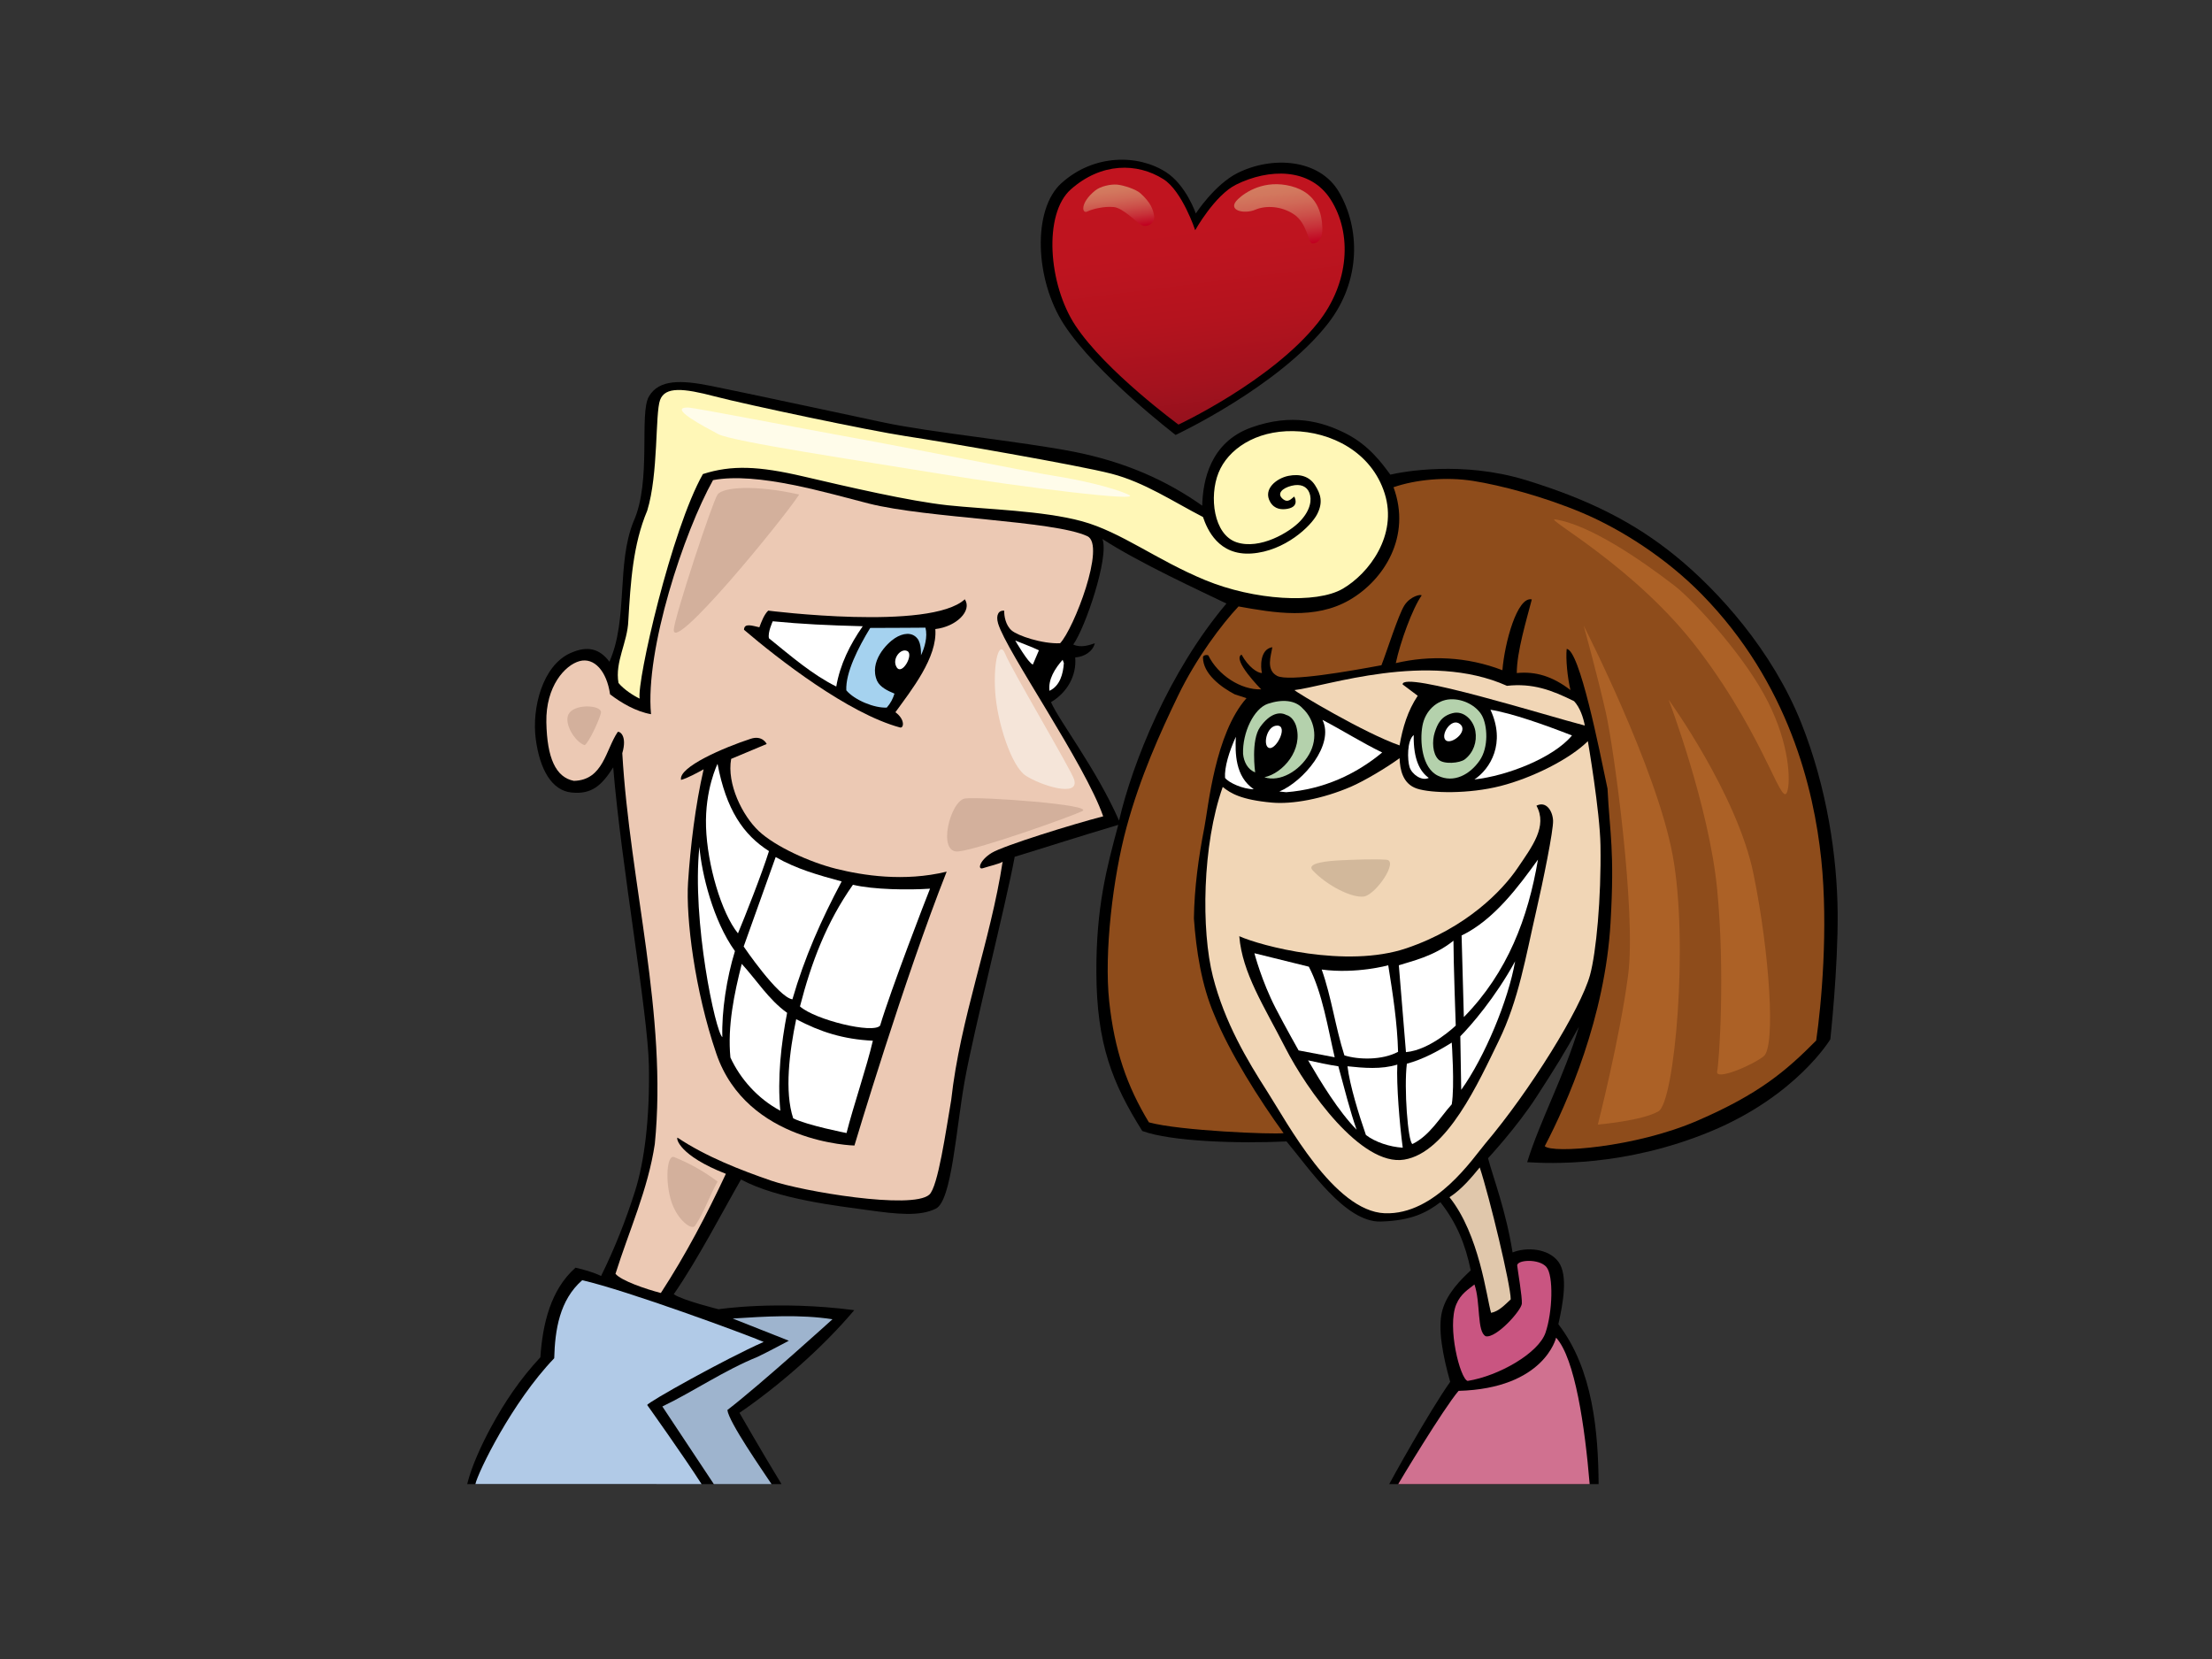 <?xml version="1.0" encoding="utf-8"?>
<!-- Generator: Adobe Illustrator 17.0.0, SVG Export Plug-In . SVG Version: 6.00 Build 0)  -->
<!DOCTYPE svg PUBLIC "-//W3C//DTD SVG 1.1//EN" "http://www.w3.org/Graphics/SVG/1.1/DTD/svg11.dtd">
<svg version="1.1" id="Layer_1" xmlns="http://www.w3.org/2000/svg" xmlns:xlink="http://www.w3.org/1999/xlink" x="0px" y="0px"
	 width="800px" height="600px" viewBox="0 0 800 600" enable-background="new 0 0 800 600" xml:space="preserve">
<rect x="0" y="0" width="800" height="600" fill="#333333" stroke="none"/>
<g>
	<path d="M664.61,330.148c-0.167-19.992-3.764-45.167-13.216-68.812c-10.411-26.038-29.895-47.655-45.437-60.285
		c-14.87-12.09-31.391-20.462-54.189-27.437c-22.801-6.974-44.186-3.071-48.937-1.951c-3.007-4.104-7.714-10.636-16.106-14.893
		c-8.395-4.255-19.508-7.447-34.253-2.129c-14.743,5.32-17.466,19.151-17.669,28.236c-13.181-9.296-28.153-15.896-46.526-19.514
		c-18.374-3.617-51.949-7.021-68.327-10.497c-16.386-3.478-52.351-11.206-63.013-13.334c-10.66-2.126-18.599-2.341-22.231,3.831
		c-3.627,6.171,1.017,30.537-5.548,45.161c-6.287,15.389-1.916,35.398-8.747,50.792c-3.617-4.771-7.953-5.904-14.177-3.09
		c-10.08,4.559-13.919,19.92-12.48,30.96c1.44,11.041,5.761,18.721,12.96,19.44c7.2,0.719,10.8-2.4,15.063-9.087
		c2.883,35.18,12.562,88.771,12.91,107.971c0.348,19.2-1.673,34.673-4.983,45.177s-7.381,20.777-12.306,30.785
		c-2.764-1.321-6.124-2.281-9.244-3c-9.024,7.951-11.896,20.344-12.721,32.401c-7.381,7.954-12.9,16.151-17.96,25.494
		c-3.13,5.776-6.982,14.011-8.502,20.37h113.668c-6.999-11.456-15.196-25.76-15.196-25.76c14.221-9.744,29.993-23.464,41.514-37.144
		c-27.9-3.619-49.077-0.324-49.077-0.324s-13.065-3.226-16.204-5.436c8.59-12.373,18.24-30.96,24.315-41.492
		c13.398,7.185,35.221,9.581,45.883,11.072c10.662,1.489,18.843,2.339,24.604-0.54c5.761-2.879,7.242-28.567,10.461-46.444
		c3.22-17.877,14.84-63.454,18.048-80.806c9.412-2.837,21.983-6.937,37.46-11.544c-4.114,15.262-8.02,29.579-7.926,53.36
		c0.098,25.796,5.749,40.078,16.599,57.352c10.39,3.845,34.777,4.611,52.176,3.783c8.201,9.747,21.226,29.348,34.077,28.972
		c11.361-0.334,16.683-3.332,21.574-6.994c6.017,7.697,9.059,15.411,10.975,24.644c-3.553,3.334-8.614,8.267-10.319,14.64
		c-1.705,6.372,0.24,16.319,2.879,25.68c-7.932,11.289-21.414,35.752-22.044,36.982h75.732
		c-0.167-18.501-1.917-41.447-14.564-57.822c1.677-7.481,3.598-17.802-0.003-22.601c-3.601-4.799-11.364-5.412-16.561-3.36
		c-2.374-15.029-7.006-27.026-8.868-34.067c0,0,10.456-11.246,17.559-22.251c7.105-11.005,10.02-15.676,15.31-25.283
		c-5.28,17.759-13.942,33.582-18.72,48.962c8.204,0.507,35.297,1.739,66.357-11.123c31.06-12.86,43.288-33.323,43.288-33.323
		S664.776,350.142,664.61,330.148z M404.721,296.78c-8.295-18.835-21.602-35.918-24.611-42.839c6.019-3.593,9.3-9.753,8.754-16.164
		c3.28-0.255,6.289-2.052,7.108-5.133c-2.054,0.701-5.082,1.741-7.815,0.46c4.32-5.999,13.023-31.49,10.561-38.161
		c13.203,8.603,35.606,18.852,44.837,23.338C422.694,242.98,409.56,275.949,404.721,296.78z"/>
	<path fill="#FFF7B7" d="M258.522,143.363c11.344,2.979,55.819,12.37,69.085,14.378c13.261,2.003,62.461,10.496,74.381,13.593
		c11.919,3.097,22.149,10.004,33.087,15.651c1.52,4.469,5.604,14.043,17.628,13.191c12.019-0.852,21.482-9.925,23.668-14.218
		c2.189-4.293,1.279-7.273-0.76-10.466c-2.041-3.192-5.427-4.222-9.634-3.387c-4.202,0.835-9.373,4.742-6.562,9.493
		c1.562,2.639,4.149,2.793,6.235,2.416c4.59-0.831,2.43-4.431,2.43-4.431c-1.091,0.768-2.272,2.572-4.289,0.732
		c-2.016-1.841-0.039-3.777,3.281-4.619c3.32-0.84,5.589,0.223,6.498,2.563c0.907,2.343,0.511,6.123-3.33,10.204
		c-3.84,4.081-14.59,10.441-22.984,7.673c-8.393-2.77-9.982-16.597-6.579-25.109c3.402-8.514,13.382-15.324,26.992-15.109
		c13.609,0.213,28.354,7.447,33.119,22.557c4.763,15.106-5.67,28.939-15.199,34.471c-9.526,5.532-32.017,4.166-49.69-3.132
		c-17.68-7.295-30.414-17.409-44.576-21.289c-14.162-3.877-34.806-4.306-48.643-5.794c-13.836-1.492-36.056-6.67-52.171-10.429
		c-16.116-3.758-25.905-4.186-36.295-0.849c-11.385,20.087-23.964,75.048-22.87,81.204c-2.311-1.072-5.742-3.334-7.658-5.647
		c-1.364-7.693,3.282-14.619,3.555-22.571c0.822-13.852,1.643-27.449,6.838-39.763c4.102-13.34,2.821-35.105,4.647-40.019
		C240.554,139.742,247.182,140.383,258.522,143.363z"/>
	<path fill="#ECC9B4" d="M314.205,182.109c21.392,5.395,66.753,6.115,79.032,11.8c6.852,3.173-4.923,33.606-9.843,38.735
		c-6.566,0.259-15.294-2.73-17.505-4.615c-2.211-1.884-2.783-5.373-2.691-7.164c-1.921-0.24-3.143,1.48-2.228,4.598
		c2.947,10.042,31.448,50.796,38.012,69.774c-10.942,2.823-36.023,10.588-40.343,13.229c-4.32,2.641-5.28,6.24-3.12,5.52
		c2.16-0.719,6-1.56,7.091-2.332c-4.375,28.729-15.315,56.441-18.597,86.194c-1.911,11.035-4.754,31.411-7.934,34.224
		c-6.24,5.52-46.022-1.23-57.136-5.06c-11.114-3.83-23.53-8.642-33.921-15.564c-0.55,0.255,0.574,6.463,17.499,13.081
		c-6.836,14.623-14.493,29.246-23.517,43.099c-5.657-1.461-14.279-4.441-16.408-6.931c4.923-15.646,11.76-30.522,14.221-46.942
		c4.647-46.688-9.024-94.146-11.759-141.35c1.818-6.178-0.819-7.951-1.642-7.695c-4.374,6.418-5.197,17.448-15.861,17.702
		c-6.562-1.28-9.72-8.266-9.96-21.226c-0.24-12.96,6.721-20.639,12.001-22.08c5.28-1.441,9.841,3.599,11.04,12.001
		c4.029,3.092,9.361,6.24,14.815,7.19c-2.191-23.341,11.964-65.993,22.422-84.652C274.008,170.567,299.539,178.41,314.205,182.109z"
		/>
	<path fill="#8E4C1B" d="M572.419,185.548c13.878,5.89,30.165,16.234,43.115,29.461c31.399,32.069,40.486,70.507,43.129,95.611
		c2.644,25.108,0,53.316-1.818,65.713c-10.92,10.99-20.512,19.264-42.957,28.981c-22.445,9.717-52.557,11.945-55.204,9.21
		c8.146-15.543,21.831-46.716,23.792-80.807c1.514-26.359-0.273-32.065-1.096-48.487c-3.006-14.362-10.116-50.276-14.767-50.531
		c-0.372,3.688,0.273,10.26,1.366,14.876c-6.464-4.976-12.578-6.836-19.415-6.154c0-7.697,3.519-19.198,5.436-26.634
		c-5.28-1.2-9.834,15.723-10.634,25.605c-12.887-4.965-26.327-5.444-38.559-2.565c1.645-7.695,5.991-19.681,9.351-24.481
		c-0.275-0.51-4.08,0.241-6.24,3.601c-2.16,3.359-6.39,16.776-8.302,21.648c-11.379,2.112-33.627,6.061-37.743,3.847
		c-4.116-2.214-2.196-7.255-1.716-10.375c-4.56,0.721-4.298,7.298-3.753,9.354c-1.641,0-4.888-2.153-7.381-6.672
		c-3.556,1.798,7.109,12.573,7.109,12.573c-7.384,0.253-15.655-5.174-19.142-12.316c-0.818-0.257-1.917,0-1.917,0.77
		c0,5.899,6.567,10.774,11.484,13.34l4.259,1.387c-11.397,12.864-13.789,39.321-15.239,46.752
		c-2.112,10.81-3.623,21.822-3.784,32.921c0.822,11.546,2.732,24.117,7.383,34.891c5.472,13.598,16.299,30.694,25.053,42.752
		c-3.828,0.511-37.504-0.833-48.712-3.908c-7.931-13.085-12.449-26.072-14.352-43.718c-1.899-17.646,1.348-44.968,6.292-63.107
		c4.944-18.142,12.009-33.812,18.594-47.454c6.583-13.646,15.948-26.018,21.882-32.304c12.858,2.311,27.676,4.894,40.154-2.34
		c12.476-7.235,22.457-22.982,15.899-40.778c7.961-2.749,18.868-3.833,28.781-2.283C542.682,175.475,558.543,179.66,572.419,185.548
		z"/>
	<path d="M338.272,227.515c0.82,10.262-8.691,22.117-14.435,30.069c3.6,2.641,3.031,5.884,1.68,5.52
		c-18.721-5.039-44.129-24.814-56.434-35.332c0.032-2.589,3.088-1.424,5.552-0.908c0.72-1.92,1.68-4.561,3.197-6.022
		c0,0,58.527,7.442,71.105-4.1C351.678,220.863,345.918,226.624,338.272,227.515z"/>
	<path fill="#FFFFFF" d="M312.019,226.489c-4.65,6.67-8.206,13.851-9.571,21.802c-8.749-4.357-16.408-11.03-24.336-17.441
		c-0.551-2.056,1.363-6.156,1.363-6.156C290.142,225.723,299.117,226.143,312.019,226.489z"/>
	<path fill="#A5D2EF" d="M334.712,227.004c0.823,3.334-0.271,7.183-1.639,10.003c0,0,0.273-4.363-1.365-6.156
		c-1.916-2.311-5.133-1.944-8.082-0.033c-2.947,1.916-9.421,8.499-6.414,15.428c1.096,2.305,3.83,3.589,6.289,4.613
		c-0.547,1.799-1.415,3.506-2.783,5.047c-4.372,0.257-11.632-2.652-14.641-6.24c-0.297-6.378,4.267-15.378,8.64-22.56
		C321.437,227.105,334.712,227.004,334.712,227.004z"/>
	<path fill="#FFFFFF" d="M373.547,240.341c-1.641-0.513-6.365-8.67-6.365-8.67s7.186,2.77,8.553,3.539L373.547,240.341z"/>
	<path fill="#FFFFFF" d="M324.322,241.366c-1.925-2.982,1.421-7.136,3.828-5.899C330.557,236.704,326.247,244.348,324.322,241.366z"
		/>
	<path fill="#FFFFFF" d="M384.761,239.828c-0.273,3.847-1.367,8.208-5.199,10.006c-0.545-4.108,2.022-8.135,4.757-11.21
		L384.761,239.828z"/>
	<path fill="#F1D6B6" d="M545.011,248.036c9.297-1.027,16.171,1.521,24.267,5.55c2.185,2.311,3.352,5.994,3.896,8.816
		c-13.123-3.332-66.174-20.009-65.9-14.876l5.469,4.106c-3.604,5.366-5.469,11.542-6.567,17.952
		c-12.577-4.357-37.464-19.236-38.013-20.007C479.38,248.291,516.561,235.268,545.011,248.036z"/>
	<path fill="#B4D1AC" d="M535.987,258.812c1.9,3.455,2.558,11.358-0.909,16.317c-3.466,4.961-9.251,8.215-15.033,5.423
		c-5.784-2.788-6.609-12.397-5.618-17.979c0.991-5.576,5.277-9.41,10.073-9.663C529.296,252.658,534.087,255.355,535.987,258.812z"
		/>
	<path fill="#B4D1AC" d="M471.177,256.246c4.099,3.849,5.745,10.519,2.277,16.561c-3.47,6.042-10.557,10.163-16.174,8.303
		c6.72-1.441,14.171-9.982,11.434-18.708c-0.549-1.54-1.641-3.332-3.552-3.847c-2.463-1.284-5.918-0.473-9.386,4.335
		c-3.47,4.801-1.828,16.444-1.828,16.444c-2.735-1.027-4.101-3.849-4.378-6.672c-0.273-7.691,3.892-16.438,9.014-18.145
		C463.705,252.813,468.44,253.165,471.177,256.246z"/>
	<path fill="#FFFFFF" d="M568.528,265.991c-6.838,8.21-23.647,14.638-35.278,15.907c5.742-3.849,11.411-13.123,5.793-25.209
		C546.806,257.929,558.685,262.146,568.528,265.991z"/>
	<path d="M533.591,264.435c0.66,3.877-0.71,7.794-3.831,10.195c-1.814,1.396-7.679,1.92-9.552,0.037
		c-2.134-2.145-2.312-6.666-1.321-9.764c0.99-3.101,2.314-5.891,6.443-6.974C529.46,256.844,532.934,260.564,533.591,264.435z"/>
	<path fill="#FFFFFF" d="M499.888,272.152c-9.573,7.951-21.331,13.337-34.727,14.364l-2.463-0.257
		c8.771-3.69,20.007-17.016,15.585-25.906C485.666,264.2,492.504,268.561,499.888,272.152z"/>
	<path fill="#FFFFFF" d="M522.801,267.668c-1.92-1.92,2.159-8.398,5.28-5.759C531.201,264.549,524.72,269.588,522.801,267.668z"/>
	<path fill="#FFFFFF" d="M461.889,262.42c4.03-0.032-0.05,8.37-2.69,8.13C456.559,270.309,457.859,262.452,461.889,262.42z"/>
	<path d="M277.287,269.074l-12.853,5.386c-1.639,8.978,4.03,20.518,10.004,26.122c5.978,5.606,18.456,11.263,28.01,13.641
		c9.554,2.374,24.49,4.779,39.926,1.021c-15.435,38.993-33.359,99.051-33.359,99.051s-38.843-0.799-49.942-33.232
		c-7.816-22.851-11.062-49.061-10.226-61.969c0.837-12.906,2.62-27.786,5.629-40.87c-2.16,1.2-5.759,3.178-8.16,3.839
		c-1.095-4.62,15.6-11.76,25.2-14.88C275.779,265.797,277.287,269.074,277.287,269.074z"/>
	<path fill="#F1D6B6" d="M578.834,305.813c0.301,19.213-1.561,38.697-3.772,46.806c-3.343,12.26-21.801,41.982-37.891,60.983
		c-4.346,5.133-18.079,25.932-36.378,25.186c-18.301-0.745-35.246-32.751-42.472-44.016c-7.225-11.262-15.393-24.914-19.65-41.567
		c-4.26-16.652-3.905-47.618,3.55-68.598c2.841,2.328,6.743,4.663,17.75,5.662c7.471,0.677,18.387-1.336,28.579-5.725
		c4.819-2.072,12.991-6.935,17.628-10.344c0.155,4.186,1.145,9.3,6.268,11.003c5.122,1.705,18.67,2.013,30.231-0.93
		c11.567-2.945,25.116-9.764,31.596-16.224C574.272,268.05,578.642,293.448,578.834,305.813z"/>
	<path fill="#FFFFFF" d="M446.959,266.468c-0.28,5.899-0.24,14.401,6.48,18.962c-3.84,0-9.016-2.304-10.385-4.1
		C442.783,277.481,444.558,271.748,446.959,266.468z"/>
	<path fill="#FFFFFF" d="M516.741,281.329c-2.46,1.284-6.114-1.239-6.94-3.873c-0.828-2.635-0.976-9.576,1.486-11.622
		C511.122,274.821,513.68,279.19,516.741,281.329z"/>
	<path fill="#FFFFFF" d="M278.111,307.809c-2.515,8.096-8.754,23.854-11.216,29.756c-6.012-7.438-11.096-24.823-11.547-38.443
		c-0.453-13.615,4.162-22.864,4.162-22.864C262.608,292.743,268.809,301.909,278.111,307.809z"/>
	<path d="M561.69,296.78c0.156,3.452-3.637,22.078-6.138,32.898c-3.737,16.187-6.263,31.929-13.531,46.808
		c-7.269,14.88-18.669,40.415-34.2,42.91c-15.531,2.501-35.193-25.24-42.958-40.43c-7.764-15.189-15.567-27.033-16.661-40.376
		c7.74,3.489,38.621,11.743,60.437,4.365c21.816-7.384,34.794-21.019,40.154-28.927c5.361-7.912,10.986-15.2,6.884-22.639
		C559.233,289.593,561.535,293.321,561.69,296.78z"/>
	<path fill="#FFFFFF" d="M265.801,343.977c-3.006,9.751-4.846,21.85-4.555,31.115c-2.46-1.797-11.091-42.146-8.295-68.824
		C253.755,315.905,257.871,332.949,265.801,343.977z"/>
	<path fill="#FFFFFF" d="M304.396,318.785c-7.383,13.853-13.433,27.503-17.811,42.638c-5.197-0.772-17.626-19.099-17.626-19.099
		l11.569-32.349C288.186,314.334,295.922,316.478,304.396,318.785z"/>
	<path fill="#FFFFFF" d="M556.224,310.886c-3.558,21.034-10.942,40.792-26.804,56.95l-0.815-29.501
		C540.359,332.692,549.387,320.376,556.224,310.886z"/>
	<path fill="#FFFFFF" d="M336.36,321.403c-1.373,3.336-14.224,36.687-18.052,49.51c-2.462,3.079-23.521-2.05-28.988-6.924
		c4.1-15.905,9.589-30.412,19.156-44.004C315.863,321.778,328.698,321.92,336.36,321.403z"/>
	<path fill="#FFFFFF" d="M525.662,340.221c0,7.548,0.827,30.688,0.827,30.688s-9.087,8.832-18.006,9.608l-2.578-31.409
		C510.3,347.66,518.559,345.954,525.662,340.221z"/>
	<path fill="#FFFFFF" d="M473.362,349.618c4.921,9.496,6.885,22.238,9.346,32.759l-13.052-2.479c0,0-4.898-8.67-8.263-15.189
		c-5.121-9.917-7.721-19.959-7.721-19.959L473.362,349.618z"/>
	<path fill="#FFFFFF" d="M284.673,366.299c-2.193,11.287-3.558,23.597-2.463,35.4c-8.202-4.357-14.491-11.546-18.047-19.243
		c-1.095-11.283,1.365-23.084,4.1-33.86C273.46,354.239,278.111,361.678,284.673,366.299z"/>
	<path fill="#FFFFFF" d="M502.079,349.108c1.639,10.263,3.28,20.782,3.552,31.299c-5.743,3.077-14.333,2.898-19.417,1.28
		c-3.279-10.26-4.652-21.036-8.201-31.037C490.636,352.31,502.079,349.108,502.079,349.108z"/>
	<path fill="#FFFFFF" d="M547.967,347.66c-2.46,14.108-11.018,34.693-19.497,46.498l-0.328-19.375
		C531.968,370.936,540.863,360.678,547.967,347.66z"/>
	<path fill="#FFFFFF" d="M315.677,376.387c-2.19,9.492-7.059,23.643-9.516,33.387c0,0-14.088-2.743-19.285-5.306
		c-3.205-9.654-1.385-24.061,1.077-35.862C296.704,373.222,305.011,375.876,315.677,376.387z"/>
	<path fill="#FFFFFF" d="M525.048,399.387c-4.375,4.874-7.931,11.285-14.22,14.367c-1.641-0.77-3.108-20.329-2.016-29.052
		c5.743-1.536,11.311-4.549,16.236-7.632C525.048,377.071,526.143,392.721,525.048,399.387z"/>
	<path fill="#FFFFFF" d="M484.029,385.631c1.982,7.283,4.295,16.429,6.607,22.941c-6.56-6.672-12.899-17.135-17.547-25.088
		C476.427,384.237,480.471,385.117,484.029,385.631z"/>
	<path fill="#FFFFFF" d="M507.322,415.076c-4.645-0.255-10.04-2.035-13.322-4.601c-2.477-7.131-5.846-17.918-6.666-24.844
		c5.782,0.621,12.285,1.189,18.025-0.606C505.01,392.141,506.169,406.551,507.322,415.076z"/>
	<path fill="#E0C7AB" d="M546.378,469.933c-2.191,2.054-4.375,4.367-7.11,4.872c-1.641-5.64-4.225-28.332-15.04-41.811
		c4.379-2.82,8.044-7.222,10.941-10.774C538.722,432.994,546.378,464.804,546.378,469.933z"/>
	<path fill="#C95581" d="M559.283,458.233c2.64,3.12,2.224,16.315-0.328,23.759c-2.552,7.444-16.952,15.652-28.168,17.441
		c-2.733-0.766-7.505-19.599-4.101-27.701c1.638-3.899,4.379-5.39,6.565-7.186c2.272,6.409,0.823,17.189,4.105,18.73
		c3.828,0.768,12.919-9.376,13.047-11.84c0.129-2.464-1.441-11.522-1.68-13.681C548.483,455.594,556.643,455.113,559.283,458.233z"
		/>
	<path fill="#B1CAE7" d="M253.722,536.736c-6.191-9.73-19.642-28.582-19.642-28.582c-0.273-0.768,28.167-16.673,42.114-22.827
		c-6.562-2.825-49.77-18.727-65.631-22.32c-8.205,7.183-9.846,17.961-10.121,28.219c-15.328,15.967-27.537,41.17-28.51,45.51
		H253.722z"/>
	<path fill="#9EB4CE" d="M239.551,508.672c4.381,6.538,13.401,20.281,18.613,28.064h20.861
		c-3.185-4.838-15.432-22.367-15.956-26.782c12.307-9.494,38.011-32.833,38.011-32.833c-11.758-1.798-24.066-1.031-36.099-0.257
		l20.313,8.027c0,0-8.005,4.279-11.284,5.82C261.97,495.584,250.76,503.279,239.551,508.672z"/>
	<path fill="#D07190" d="M574.924,536.736c-1.721-20.661-5.301-45.51-12.14-52.95c0,0-4.221,18.369-35.273,19.237
		c-5.472,6.415-21.621,33.258-21.822,33.713H574.924z"/>
	<path fill="#D3B09C" d="M391.345,293.392c-5.107,2.354-36.531,13.508-44.579,14.531c-8.049,1.023-3.09-18.402,2.272-19.139
		C354.4,288.048,396.452,291.038,391.345,293.392z"/>
	<path fill="#D2B89B" d="M484.969,311.132c4.182-0.201,11.782-0.514,16.408-0.201c4.626,0.307-3.791,12.668-8.091,13.303
		c-4.301,0.641-13.412-3.964-18.528-9.453C472.15,311.988,480.787,311.334,484.969,311.132z"/>
	<path fill="#D3B09C" d="M259.515,178.863c1.898-2.723,13.681-3.6,29.519-0.006c-6.104,9.353-46.223,58.316-45.335,48.709
		C244.17,222.468,257.617,181.586,259.515,178.863z"/>
	<path fill="#D3B09C" d="M242.907,434.847c-2.482-7.367-1.751-17.426,0.906-16.373c5.516,2.192,10.89,5.218,15.701,8.854
		c-2.892,5.153-4.841,11.113-8.136,15.993C250.167,445.114,245.042,441.189,242.907,434.847z"/>
	<path fill="#D3B09C" d="M217.331,257.901c0.709-2.807-8.699-3.56-11.39-0.102c-2.552,3.269,1.994,10.619,5.518,11.704
		C213.032,268.444,216.623,260.715,217.331,257.901z"/>
	<path fill="#FFFCEA" d="M248.758,147.379c2.195,0,40.959,7.547,59.973,10.977c19.017,3.428,63.632,12.348,72.406,13.723
		c8.781,1.37,21.211,4.113,27.063,6.858c5.853,2.748-38.764-2.744-68.019-7.543c-29.254-4.803-75.331-11.666-80.45-14.408
		C254.608,154.241,241.448,147.379,248.758,147.379z"/>
	<path fill="#F5E5D9" d="M388.45,281.85c-1.129-3.539-22.67-39.792-24.864-45.279c-2.195-5.49-4.39,2.742-3.658,13.719
		c0.731,10.977,5.853,26.761,10.972,30.19C376.019,283.907,390.649,288.712,388.45,281.85z"/>
	<path fill="#AC6126" d="M580.804,257.837c2.963,13.19,10.971,72.038,8.048,94.679c-2.925,22.642-10.973,54.203-10.973,54.203
		s16.091-1.374,21.942-4.805c5.85-3.431,10.968-61.059,5.12-92.622c-5.848-31.557-32.18-83.014-32.18-83.014
		S577.879,244.802,580.804,257.837z"/>
	<path fill="#AC6126" d="M603.482,253.035c0,0,14.626,38.419,17.551,68.609c2.927,30.189,0.729,62.435,0,65.862
		c-0.732,3.431,12.43-2.054,16.819-5.485c4.389-3.433,2.199-37.049-3.656-65.866C628.346,287.342,603.482,253.035,603.482,253.035z"
		/>
	<path fill="#AC6126" d="M562.523,187.858c12.311,1.898,30.713,14.408,43.148,24.013c6.218,4.802,23.23,22.984,32.142,38.957
		c8.912,15.972,9.726,29.736,8.816,34.455c-1.819,9.44-6.908-16.643-32.179-50.089C591.523,204.85,557.859,187.139,562.523,187.858z
		"/>
	<g>
		<path d="M425.172,157.305c0,0-28.697-21.989-40.376-39.942c-10.474-16.103-11.537-41.537-0.923-51.116
			c11.716-10.567,27.693-10.51,37.844-3.978c7.272,4.687,10.759,14.926,10.759,14.926s6.831-10.452,15.041-14.585
			c12.555-6.309,29.684-5.192,36.717,6.792c7.668,13.065,8.131,32.08-3.932,47.579C462.504,139.859,425.172,157.305,425.172,157.305
			z"/>
		
			<linearGradient id="SVGID_1_" gradientUnits="userSpaceOnUse" x1="434.185" y1="106.513" x2="434.185" y2="201.336" gradientTransform="matrix(0.992 -0.125 0.125 0.992 -14.653 6.007)">
			<stop  offset="0" style="stop-color:#C1141F"/>
			<stop  offset="0.345" style="stop-color:#BE141F"/>
			<stop  offset="0.61" style="stop-color:#B4131E"/>
			<stop  offset="0.848" style="stop-color:#A4121E"/>
			<stop  offset="1" style="stop-color:#95111D"/>
		</linearGradient>
		<path fill="url(#SVGID_1_)" d="M426.216,153.559c0,0-26.379-19.316-37.294-35.848c-9.799-14.827-11.64-40.35-1.655-49.206
			c11.016-9.766,23.993-9.714,33.5-3.708c6.813,4.306,11.487,18.459,11.487,18.459s7.083-12.659,14.792-16.484
			c11.792-5.84,26.795-6.235,34.212,5.396c7.835,12.286,6.756,30.196-4.596,44.52C459.9,137.815,426.216,153.559,426.216,153.559z"
			/>
		
			<linearGradient id="SVGID_2_" gradientUnits="userSpaceOnUse" x1="407.161" y1="112.238" x2="407.161" y2="128.557" gradientTransform="matrix(0.992 -0.125 0.125 0.992 -14.653 6.007)">
			<stop  offset="0" style="stop-color:#D37D61"/>
			<stop  offset="0.156" style="stop-color:#D2785E"/>
			<stop  offset="0.343" style="stop-color:#D06957"/>
			<stop  offset="0.544" style="stop-color:#CC514A"/>
			<stop  offset="0.757" style="stop-color:#C73038"/>
			<stop  offset="0.976" style="stop-color:#C10522"/>
			<stop  offset="1" style="stop-color:#C0001F"/>
		</linearGradient>
		<path fill="url(#SVGID_2_)" d="M396.082,68.913c1.928-1.562,5.606-2.347,7.952-2.143c2.341,0.211,6.812,1.694,8.404,3.118
			c3.802,3.419,4.661,5.977,4.985,8.353c0.314,2.374-2.53,4.169-4.47,3.188c-1.937-0.982-6.757-6.213-10.15-6.54
			c-3.393-0.324-7.643,0.661-9.574,1.61C391.298,77.458,390.497,73.441,396.082,68.913z"/>
		
			<linearGradient id="SVGID_3_" gradientUnits="userSpaceOnUse" x1="464.255" y1="119.31" x2="464.255" y2="142.401" gradientTransform="matrix(0.992 -0.125 0.125 0.992 -14.653 6.007)">
			<stop  offset="0" style="stop-color:#D37D61"/>
			<stop  offset="0.156" style="stop-color:#D2785E"/>
			<stop  offset="0.343" style="stop-color:#D06957"/>
			<stop  offset="0.544" style="stop-color:#CC514A"/>
			<stop  offset="0.757" style="stop-color:#C73038"/>
			<stop  offset="0.976" style="stop-color:#C10522"/>
			<stop  offset="1" style="stop-color:#C0001F"/>
		</linearGradient>
		<path fill="url(#SVGID_3_)" d="M447.749,72.009c2.649-2.522,9.6-7.174,19.208-4.678c9.61,2.491,11.129,10.046,11.289,15.098
			c0.168,5.055-2.814,5.896-3.891,5.533c-1.081-0.355-1.75-7.281-6.286-10.372c-4.531-3.093-10.247-3.384-14.133-1.716
			C450.032,77.54,443.413,76.145,447.749,72.009z"/>
	</g>
</g>
</svg>
